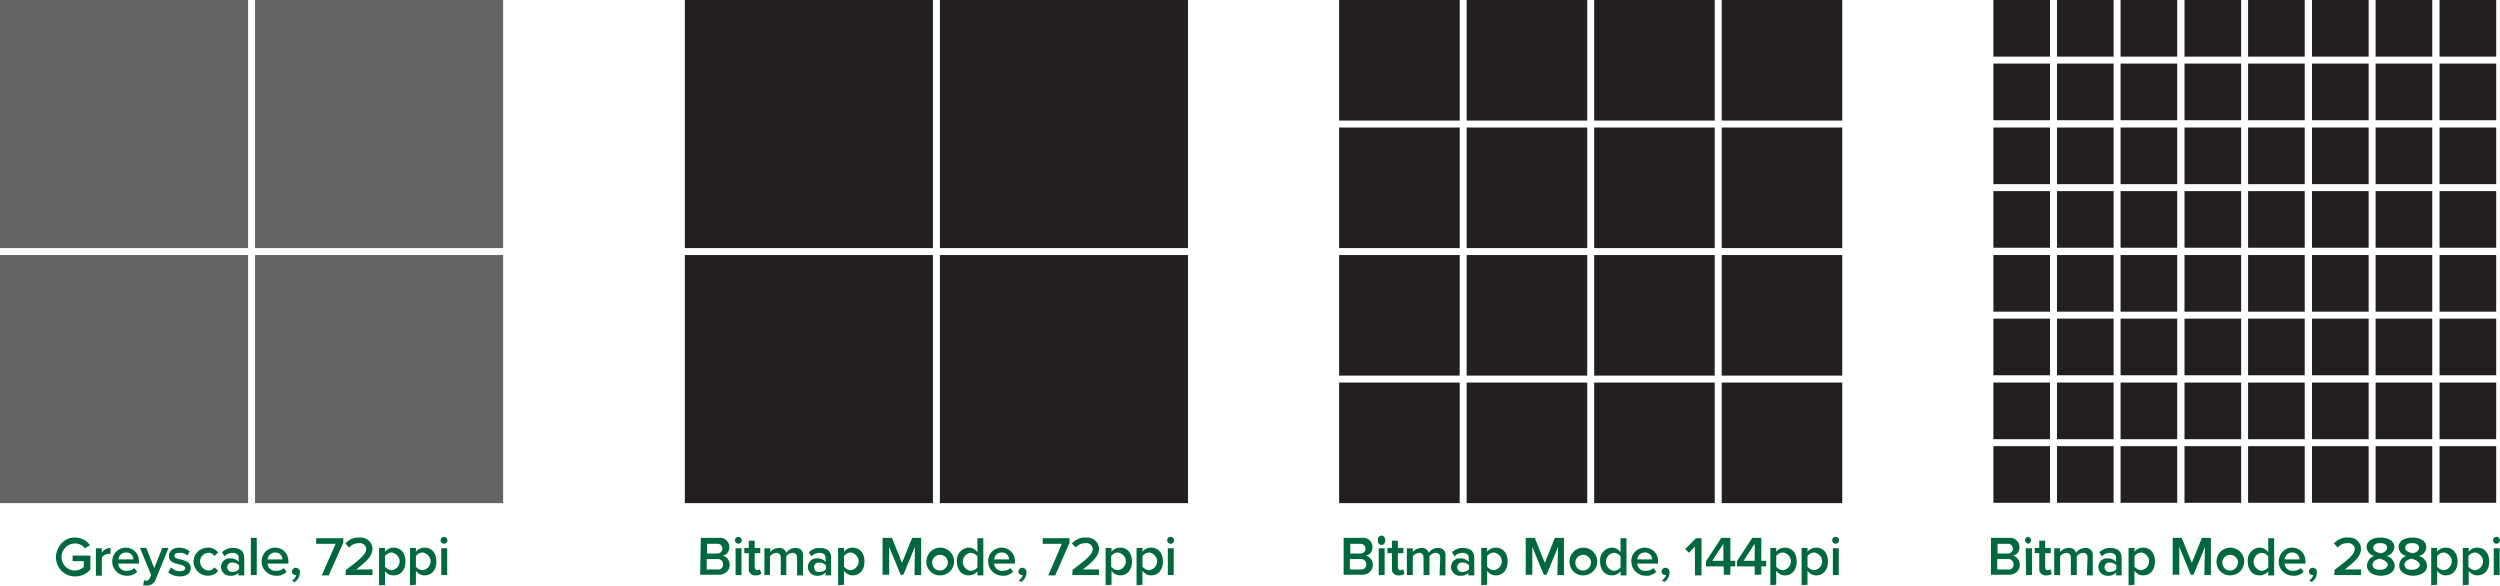 <?xml version="1.0" encoding="utf-8"?>
<!-- Generator: Adobe Illustrator 24.0.2, SVG Export Plug-In . SVG Version: 6.00 Build 0)  -->
<svg version="1.1" id="Layer_1" xmlns="http://www.w3.org/2000/svg" xmlns:xlink="http://www.w3.org/1999/xlink" x="0px" y="0px"
	 viewBox="0 0 719.5 168.6" style="enable-background:new 0 0 719.5 168.6;" xml:space="preserve">
<style type="text/css">
	.st0{fill:#00683F;}
	.st1{fill:#231F20;}
	.st2{fill:#636466;}
</style>
<path class="st0" d="M21.6,154.7c1.7,0,3.3,0.8,4.3,2.2l-1.5,0.9c-0.6-0.9-1.7-1.4-2.8-1.4c-2.1,0-3.9,1.7-3.9,3.9s1.7,3.9,3.9,3.9
	c0.9,0,1.8-0.4,2.5-1v-1.7h-3.2v-1.6H26v4c-1.1,1.3-2.7,2-4.4,2c-3.1,0-5.5-2.5-5.5-5.5S18.5,154.6,21.6,154.7L21.6,154.7
	L21.6,154.7z M27.6,157.8h1.7v1.2c0.6-0.8,1.5-1.3,2.5-1.3v1.7h-0.5c-0.8,0-1.5,0.4-2,1v5.3h-1.7V157.8z M36.2,157.6
	c2.1,0,3.8,1.7,3.8,3.8c0,0.1,0,0.3,0,0.4v0.4h-6c0.1,1.3,1.2,2.2,2.5,2.1c0.8,0,1.6-0.3,2.2-0.8l0.8,1.1c-0.9,0.8-2,1.2-3.1,1.1
	c-2.2,0-4.1-1.8-4.1-4C32.2,159.5,34,157.6,36.2,157.6L36.2,157.6z M34.1,161h4.3c0-1.1-0.9-2-2-2c-0.1,0-0.1,0-0.2,0
	C35.1,159,34.1,159.9,34.1,161z M42,167.1c0.5,0.1,0.9-0.2,1.1-0.7l0.4-0.9l-3.2-7.8h1.8l2.3,5.8l2.3-5.8h1.8l-3.7,9.1
	c-0.4,1.1-1.5,1.8-2.7,1.7c-0.3,0-0.6,0-0.9-0.1l0.3-1.5C41.5,167.1,41.7,167.1,42,167.1z M49.2,163.3c0.7,0.7,1.6,1.1,2.6,1.1
	c1,0,1.5-0.4,1.5-0.9s-0.8-0.9-1.8-1.1c-1.3-0.3-2.9-0.6-2.9-2.4c0-1.3,1.1-2.4,3-2.4c1.1,0,2.2,0.4,3,1.1l-0.7,1.2
	c-0.6-0.6-1.4-0.9-2.3-0.8c-0.9,0-1.4,0.3-1.4,0.9s0.8,0.8,1.7,1c1.3,0.3,3,0.7,3,2.5c0,1.4-1.1,2.4-3.2,2.4c-1.2,0-2.4-0.4-3.3-1.2
	L49.2,163.3z M59.9,157.6c1.1,0,2.2,0.5,2.9,1.4l-1.1,1c-0.4-0.6-1.1-1-1.8-0.9c-1.4,0.1-2.5,1.4-2.3,2.8c0.1,1.2,1.1,2.2,2.3,2.3
	c0.7,0,1.4-0.3,1.8-0.9l1.1,1c-0.7,0.9-1.8,1.4-3,1.4c-2.2,0-4.1-1.8-4.1-4.1S57.6,157.6,59.9,157.6L59.9,157.6z M68.8,164.7
	c-0.6,0.7-1.6,1.1-2.5,1c-1.4,0.1-2.6-1-2.7-2.4c0,0,0-0.1,0-0.1c0-1.4,1.1-2.5,2.4-2.5c0.1,0,0.2,0,0.2,0c0.9-0.1,1.9,0.3,2.5,1
	v-1.2c0-0.9-0.7-1.4-1.8-1.4c-0.9,0-1.7,0.4-2.3,1l-0.7-1.2c0.9-0.8,2-1.3,3.2-1.2c1.7,0,3.2,0.7,3.2,2.8v5.1h-1.7V164.7z
	 M68.8,162.7c-0.5-0.5-1.1-0.8-1.8-0.8c-0.8-0.1-1.5,0.4-1.6,1.1c-0.1,0.8,0.4,1.5,1.1,1.6c0.2,0,0.3,0,0.5,0c0.7,0,1.4-0.3,1.8-0.8
	V162.7z M72.2,154.8h1.7v10.7h-1.7V154.8z M79.2,157.6c2.1,0,3.8,1.7,3.8,3.8c0,0.1,0,0.3,0,0.4v0.4h-6c0.1,1.3,1.2,2.2,2.5,2.1
	c0.8,0,1.6-0.3,2.2-0.8l0.8,1.1c-0.9,0.8-2,1.2-3.1,1.1c-2.2,0-4.1-1.8-4.1-4C75.2,159.5,76.9,157.6,79.2,157.6L79.2,157.6z M77,161
	h4.3c0-1.1-0.9-2-2-2c-0.1,0-0.1,0-0.2,0C78.1,159,77.1,159.9,77,161z M84.1,167c0.6-0.3,1-0.9,1.2-1.5H85c-0.5,0-1-0.4-1-1
	c0,0,0,0,0,0c0-0.6,0.5-1.1,1.1-1.1c0.7,0,1.3,0.6,1.2,1.3c0,0,0,0.1,0,0.1c0,1.1-0.6,2.2-1.6,2.8L84.1,167z M96.6,156.5H91v-1.6
	h7.8v1.3l-4.2,9.4h-2L96.6,156.5z M99.6,164c4.1-3.1,5.8-4.5,5.8-6c0-0.9-0.8-1.7-1.8-1.7c-0.1,0-0.1,0-0.2,0
	c-1.1,0-2.2,0.4-2.9,1.3l-1.1-1.2c1-1.1,2.5-1.8,4-1.7c1.9-0.2,3.6,1.1,3.8,3c0,0.1,0,0.2,0,0.3c0,2-1.8,3.7-4.7,5.9h4.7v1.6h-7.7
	V164z M109.1,168.4v-10.7h1.7v1.1c0.6-0.8,1.5-1.2,2.5-1.2c2,0,3.4,1.5,3.4,4s-1.4,4-3.4,4c-1,0-1.9-0.4-2.5-1.2v4L109.1,168.4z
	 M112.8,159c-0.8,0-1.5,0.4-2,1v3.1c0.5,0.6,1.2,1,2,1c1.4-0.2,2.4-1.5,2.2-3C114.8,160.1,113.9,159.2,112.8,159z M118,168.4v-10.7
	h1.7v1.1c0.6-0.8,1.5-1.2,2.5-1.2c2,0,3.4,1.5,3.4,4s-1.4,4-3.4,4c-1,0-1.9-0.5-2.5-1.3v4L118,168.4z M121.7,159c-0.8,0-1.5,0.4-2,1
	v3.1c0.5,0.6,1.2,1,2,1c1.4-0.2,2.4-1.5,2.2-3C123.7,160.1,122.8,159.2,121.7,159z M126.8,155.5c0-0.6,0.5-1,1-1s1,0.5,1,1
	s-0.5,1-1,1S126.8,156,126.8,155.5L126.8,155.5z M127,157.8h1.7v7.7H127V157.8z M201.7,154.8h5.2c1.5-0.2,2.9,0.9,3,2.4
	c0,0.1,0,0.2,0,0.3c0,1.2-0.7,2.2-1.9,2.4c1.2,0.3,2,1.4,2,2.6c0.1,1.5-1.2,2.8-2.7,2.9c-0.1,0-0.3,0-0.4,0h-5.4L201.7,154.8z
	 M206.5,159.3c0.8,0,1.4-0.6,1.4-1.4c0-0.8-0.6-1.4-1.4-1.4c0,0,0,0,0,0h-3v2.8H206.5z M206.5,163.9c0.8,0.1,1.5-0.4,1.6-1.2
	c0-0.1,0-0.2,0-0.3c0-0.8-0.6-1.5-1.4-1.5c-0.1,0-0.1,0-0.2,0h-3.1v3L206.5,163.9z M211.5,155.5c0-0.6,0.5-1,1-1s1,0.5,1,1
	s-0.5,1-1,1S211.5,156,211.5,155.5L211.5,155.5z M211.7,157.8h1.7v7.7h-1.7V157.8z M215.5,163.7v-4.5h-1.3v-1.5h1.3v-2.1h1.7v2.1
	h1.6v1.5h-1.6v4c0,0.5,0.3,0.9,0.7,0.9c0.3,0,0.6-0.1,0.8-0.3l0.4,1.3c-0.4,0.4-1,0.5-1.6,0.5c-1,0.1-1.9-0.6-2-1.5
	C215.5,164,215.5,163.8,215.5,163.7L215.5,163.7z M229.4,160.5c0-0.8-0.4-1.4-1.3-1.4c-0.7,0-1.4,0.4-1.8,1v5.4h-1.6v-5
	c0-0.8-0.4-1.4-1.3-1.4c-0.7,0.1-1.4,0.4-1.8,1v5.4H220v-7.7h1.7v1.1c0.6-0.8,1.5-1.2,2.5-1.2c1-0.1,1.8,0.5,2.1,1.4
	c0.6-0.9,1.6-1.4,2.6-1.4c1.1-0.1,2.1,0.6,2.2,1.7c0,0.2,0,0.4,0,0.6v5.6h-1.7L229.4,160.5z M237.7,164.7c-0.6,0.7-1.6,1.1-2.5,1
	c-1.4,0.1-2.6-1-2.7-2.4c0,0,0-0.1,0-0.1c0-1.4,1.1-2.5,2.4-2.5c0.1,0,0.2,0,0.2,0c0.9-0.1,1.9,0.3,2.5,1v-1.2
	c0-0.9-0.7-1.4-1.8-1.4c-0.9,0-1.7,0.4-2.3,1l-0.7-1.2c0.9-0.8,2-1.3,3.2-1.2c1.7,0,3.2,0.7,3.2,2.8v5.1h-1.7L237.7,164.7z
	 M237.7,162.7c-0.5-0.5-1.1-0.8-1.8-0.8c-0.8-0.1-1.5,0.4-1.6,1.1c-0.1,0.8,0.4,1.5,1.1,1.6c0.2,0,0.3,0,0.5,0
	c0.7,0,1.4-0.3,1.8-0.8V162.7z M241.2,168.4v-10.7h1.7v1.1c0.6-0.8,1.5-1.2,2.5-1.2c2,0,3.4,1.5,3.4,4s-1.4,4-3.4,4
	c-1,0-1.9-0.5-2.5-1.3v4L241.2,168.4z M244.9,159c-0.8,0-1.5,0.4-2,1v3.1c0.5,0.6,1.2,1,2,1c1.4-0.2,2.4-1.5,2.2-3
	C246.9,160.1,246,159.2,244.9,159z M263.3,157.4l-3.3,8h-0.8l-3.3-8v8H254v-10.6h2.7l2.9,7.2l2.9-7.2h2.6v10.7h-1.9L263.3,157.4z
	 M266.6,161.6c0-2.2,1.8-4,4-4s4,1.8,4,4s-1.8,4-4,4c-2.1,0.1-3.9-1.6-4-3.7C266.6,161.8,266.6,161.7,266.6,161.6z M272.8,161.6
	c-0.2-1.2-1.3-2.1-2.6-1.9c-1.2,0.2-2.1,1.3-1.9,2.6c0.2,1.1,1.1,1.9,2.2,1.9c1.3,0,2.3-1.1,2.3-2.4
	C272.8,161.8,272.8,161.7,272.8,161.6L272.8,161.6z M281.3,164.4c-0.6,0.8-1.5,1.2-2.5,1.2c-2,0-3.4-1.5-3.4-4c-0.2-2,1.2-3.7,3.1-4
	c0.1,0,0.2,0,0.3,0c1,0,1.9,0.5,2.5,1.3v-4h1.7v10.7h-1.7V164.4z M281.3,160.1c-0.5-0.6-1.2-1-2-1c-1.4,0.2-2.4,1.5-2.2,3
	c0.2,1.1,1.1,2,2.2,2.2c0.8,0,1.5-0.4,2-1V160.1z M288.3,157.6c2.1,0,3.8,1.7,3.8,3.8c0,0.1,0,0.3,0,0.4v0.4h-6
	c0.1,1.3,1.2,2.2,2.5,2.1c0.8,0,1.6-0.3,2.2-0.8l0.8,1.1c-0.9,0.8-2,1.2-3.1,1.1c-2.2,0-4.1-1.8-4.1-4
	C284.2,159.5,286,157.6,288.3,157.6L288.3,157.6z M286.1,161h4.3c0-1.1-0.9-2-2-2c-0.1,0-0.1,0-0.2,0
	C287.1,159,286.2,159.9,286.1,161z M293.2,167c0.6-0.3,1-0.9,1.2-1.5h-0.3c-0.5,0-1-0.4-1-1c0,0,0,0,0,0c0-0.6,0.5-1.1,1.1-1.1
	c0.7,0,1.3,0.6,1.2,1.3c0,0,0,0.1,0,0.1c0,1.1-0.6,2.1-1.5,2.7L293.2,167z M305.6,156.5h-5.5v-1.6h7.7v1.3l-4.1,9.4h-2L305.6,156.5z
	 M308.7,164c4.1-3.1,5.8-4.5,5.8-6c0-0.9-0.8-1.7-1.8-1.7c-0.1,0-0.1,0-0.2,0c-1.1,0-2.2,0.4-2.9,1.3l-1.1-1.2c1-1.1,2.5-1.8,4-1.7
	c1.9-0.2,3.6,1.1,3.8,3c0,0.1,0,0.2,0,0.3c0,2-1.8,3.7-4.7,5.9h4.7v1.6h-7.7L308.7,164z M318.2,168.4v-10.7h1.7v1.1
	c0.6-0.8,1.5-1.2,2.5-1.2c2,0,3.4,1.5,3.4,4s-1.4,4-3.4,4c-1,0-1.9-0.5-2.5-1.3v4L318.2,168.4z M321.8,159c-0.8,0-1.5,0.4-2,1v3.1
	c0.5,0.6,1.2,1,2,1c1.4-0.2,2.4-1.5,2.2-3C323.8,160.1,322.9,159.2,321.8,159z M327.1,168.4v-10.7h1.7v1.1c0.6-0.8,1.5-1.2,2.5-1.2
	c2,0,3.4,1.5,3.4,4s-1.4,4-3.4,4c-1,0-1.9-0.5-2.5-1.3v4L327.1,168.4z M330.8,159c-0.8,0-1.5,0.4-2,1v3.1c0.5,0.6,1.2,1,2,1
	c1.4-0.2,2.4-1.5,2.2-3C332.8,160.1,331.9,159.2,330.8,159z M335.9,155.5c0-0.6,0.5-1,1-1l0,0c0.6,0,1,0.5,1,1c0,0.6-0.5,1-1,1
	C336.3,156.5,335.9,156,335.9,155.5z M336.1,157.8h1.7v7.7h-1.7V157.8z M386.8,154.8h5.2c1.5-0.2,2.9,0.9,3,2.4c0,0.1,0,0.2,0,0.3
	c0,1.2-0.7,2.2-1.9,2.4c1.2,0.3,2,1.4,2,2.6c0.1,1.5-1.2,2.8-2.7,2.9c-0.1,0-0.3,0-0.4,0h-5.3V154.8z M391.6,159.3
	c0.8,0,1.4-0.6,1.4-1.4c0-0.8-0.6-1.4-1.4-1.4c0,0,0,0,0,0h-3v2.8H391.6z M391.6,163.9c0.8,0.1,1.5-0.4,1.6-1.2c0-0.1,0-0.2,0-0.3
	c0-0.8-0.6-1.5-1.4-1.5c-0.1,0-0.1,0-0.2,0h-3.1v3L391.6,163.9z M396.6,155.5c-0.2-0.6,0.2-1.1,0.7-1.3c0.6-0.2,1.1,0.2,1.3,0.7
	c0.1,0.2,0.1,0.4,0,0.6c0.2,0.6-0.2,1.1-0.7,1.3c-0.6,0.2-1.1-0.2-1.3-0.7C396.5,155.8,396.5,155.6,396.6,155.5z M396.8,157.8h1.7
	v7.7h-1.7L396.8,157.8z M400.6,163.7v-4.5h-1.3v-1.5h1.3v-2.1h1.7v2.1h1.6v1.5h-1.6v4c0,0.5,0.3,0.9,0.7,0.9c0.3,0,0.6-0.1,0.8-0.3
	l0.4,1.3c-0.4,0.4-1,0.5-1.6,0.5c-1,0.1-1.9-0.6-2-1.5C400.6,164,400.6,163.8,400.6,163.7L400.6,163.7z M414.5,160.5
	c0-0.8-0.4-1.4-1.3-1.4c-0.7,0-1.4,0.4-1.8,1v5.4h-1.7v-5c0-0.8-0.4-1.4-1.3-1.4c-0.7,0.1-1.4,0.4-1.8,1v5.4h-1.7v-7.7h1.7v1.1
	c0.6-0.8,1.5-1.2,2.5-1.2c1-0.1,1.8,0.5,2.1,1.4c0.6-0.9,1.6-1.4,2.6-1.4c1.1-0.1,2.1,0.6,2.2,1.7c0,0.2,0,0.4,0,0.6v5.6h-1.7
	L414.5,160.5z M422.8,164.7c-0.6,0.7-1.6,1.1-2.5,1c-1.4,0.1-2.6-1-2.7-2.4c0,0,0-0.1,0-0.1c0-1.4,1.1-2.5,2.4-2.5
	c0.1,0,0.2,0,0.2,0c0.9-0.1,1.9,0.3,2.5,1v-1.2c0-0.9-0.7-1.4-1.8-1.4c-0.9,0-1.7,0.4-2.3,1l-0.7-1.2c0.9-0.8,2-1.3,3.2-1.2
	c1.7,0,3.2,0.7,3.2,2.8v5.1h-1.7V164.7z M422.8,162.7c-0.5-0.5-1.1-0.8-1.8-0.8c-0.8-0.1-1.5,0.4-1.6,1.1c-0.1,0.8,0.4,1.5,1.1,1.6
	c0.2,0,0.3,0,0.5,0c0.7,0,1.4-0.3,1.8-0.8V162.7z M426.3,168.4v-10.7h1.7v1.1c0.6-0.8,1.5-1.2,2.5-1.2c2,0,3.4,1.5,3.4,4
	s-1.4,4-3.4,4c-1,0-1.9-0.5-2.5-1.3v4L426.3,168.4z M430,159c-0.8,0-1.5,0.4-2,1v3.1c0.5,0.6,1.2,1,2,1c1.4-0.2,2.4-1.5,2.2-3
	C432,160.1,431.1,159.2,430,159z M448.4,157.4l-3.3,8h-0.8l-3.3-8v8h-1.9v-10.6h2.6l2.9,7.2l2.9-7.2h2.6v10.7h-1.9L448.4,157.4z
	 M451.7,161.6c0-2.2,1.8-4,4-4s4,1.8,4,4s-1.8,4-4,4c-2.1,0.1-3.9-1.6-4-3.7C451.7,161.8,451.7,161.7,451.7,161.6z M457.9,161.6
	c-0.2-1.2-1.3-2.1-2.6-1.9c-1.2,0.2-2.1,1.3-1.9,2.6c0.2,1.1,1.1,1.9,2.2,1.9c1.3,0,2.3-1.1,2.3-2.4
	C457.9,161.8,457.9,161.7,457.9,161.6z M466.4,164.4c-0.6,0.8-1.5,1.2-2.5,1.2c-2,0-3.4-1.5-3.4-4c-0.2-2,1.2-3.7,3.1-4
	c0.1,0,0.2,0,0.3,0c1,0,1.9,0.5,2.5,1.3v-4h1.7v10.7h-1.7V164.4z M466.4,160.1c-0.5-0.6-1.2-1-2-1c-1.4,0.2-2.4,1.5-2.2,3
	c0.2,1.1,1.1,2,2.2,2.2c0.8,0,1.5-0.4,2-1V160.1z M473.4,157.6c2.1,0,3.8,1.7,3.8,3.8c0,0.1,0,0.3,0,0.4v0.4h-6
	c0.1,1.3,1.2,2.2,2.5,2.1c0.8,0,1.6-0.3,2.2-0.8l0.8,1.1c-0.9,0.8-2,1.2-3.1,1.1c-2.2,0-4.1-1.8-4.1-4
	C469.3,159.5,471.1,157.6,473.4,157.6L473.4,157.6z M471.2,161h4.3c0-1.1-0.9-2-2-2c-0.1,0-0.1,0-0.2,0
	C472.2,159,471.3,159.9,471.2,161z M478.3,167c0.6-0.3,1-0.9,1.2-1.5h-0.3c-0.5,0-1-0.4-1-1c0,0,0,0,0,0c0-0.6,0.5-1.1,1.1-1.1
	c0.7,0,1.3,0.6,1.2,1.3c0,0,0,0.1,0,0.1c0,1.1-0.6,2.1-1.5,2.7L478.3,167z M487.8,157.3l-1.7,1.8l-1.1-1.1l3.1-3.1h1.6v10.7h-1.9
	L487.8,157.3z M496.1,163H491v-1.5l4.4-6.7h2.6v6.6h1.4v1.6h-1.4v2.4h-1.9V163z M492.8,161.4h3.2v-4.9L492.8,161.4z M505,163h-5.1
	v-1.5l4.4-6.7h2.6v6.6h1.4v1.6h-1.4v2.4H505V163z M501.8,161.4h3.2v-4.9L501.8,161.4z M509.5,168.4v-10.7h1.7v1.1
	c0.6-0.8,1.5-1.2,2.5-1.2c2,0,3.4,1.5,3.4,4s-1.4,4-3.4,4c-1,0-1.9-0.5-2.5-1.3v4L509.5,168.4z M513.2,159c-0.8,0-1.5,0.4-2,1v3.1
	c0.5,0.6,1.2,1,2,1c1.4-0.2,2.4-1.5,2.2-3C515.2,160.1,514.3,159.2,513.2,159z M518.5,168.4v-10.7h1.7v1.1c0.6-0.8,1.5-1.2,2.5-1.2
	c2,0,3.4,1.5,3.4,4s-1.4,4-3.4,4c-1,0-1.9-0.5-2.5-1.3v4L518.5,168.4z M522.2,159c-0.8,0-1.5,0.4-2,1v3.1c0.5,0.6,1.2,1,2,1
	c1.4-0.2,2.4-1.5,2.2-3C524.2,160.1,523.3,159.2,522.2,159z M527.3,155.5c0-0.6,0.5-1,1-1c0.6,0,1,0.5,1,1s-0.5,1-1,1
	C527.7,156.5,527.3,156,527.3,155.5C527.3,155.5,527.3,155.5,527.3,155.5z M527.5,157.8h1.7v7.7h-1.7V157.8z M573,154.8h5.2
	c1.5-0.2,2.9,0.9,3,2.4c0,0.1,0,0.2,0,0.3c0,1.2-0.7,2.2-1.9,2.4c1.2,0.3,2,1.4,2,2.6c0.1,1.5-1.2,2.8-2.7,2.9c-0.1,0-0.3,0-0.4,0
	H573L573,154.8z M577.9,159.3c0.8,0,1.4-0.6,1.4-1.4c0-0.8-0.6-1.4-1.4-1.4c0,0,0,0,0,0h-3v2.8H577.9z M577.9,163.9
	c0.8,0.1,1.5-0.4,1.6-1.2c0-0.1,0-0.2,0-0.3c0-0.8-0.6-1.5-1.4-1.5c-0.1,0-0.1,0-0.2,0h-3.1v3L577.9,163.9z M582.8,155.5
	c0-0.6,0.5-1,1-1c0.6,0.2,0.9,0.7,0.7,1.3c-0.1,0.3-0.4,0.6-0.7,0.7C583.3,156.4,582.8,156,582.8,155.5z M583,157.8h1.8v7.7h-1.7
	L583,157.8z M586.9,163.7v-4.5h-1.3v-1.5h1.3v-2.1h1.7v2.1h1.6v1.5h-1.6v4c0,0.5,0.3,0.9,0.7,0.9c0.3,0,0.6-0.1,0.8-0.3l0.4,1.3
	c-0.4,0.4-1,0.5-1.6,0.5c-1,0.1-1.9-0.6-2-1.5C586.9,164,586.9,163.8,586.9,163.7L586.9,163.7z M600.8,160.5c0-0.8-0.4-1.4-1.3-1.4
	c-0.7,0-1.4,0.4-1.8,1v5.4H596v-5c0-0.8-0.4-1.4-1.3-1.4c-0.7,0.1-1.4,0.4-1.8,1v5.4h-1.7v-7.7h1.7v1.1c0.6-0.8,1.5-1.2,2.5-1.2
	c1-0.1,1.8,0.5,2.1,1.4c0.6-0.9,1.6-1.4,2.6-1.4c1.1-0.1,2.1,0.6,2.2,1.7c0,0.2,0,0.4,0,0.6v5.6h-1.7L600.8,160.5z M609.1,164.7
	c-0.6,0.7-1.6,1.1-2.5,1c-1.4,0.1-2.6-1-2.7-2.4c0,0,0-0.1,0-0.1c0-1.4,1.1-2.5,2.4-2.5c0.1,0,0.2,0,0.2,0c0.9-0.1,1.9,0.3,2.5,1
	v-1.2c0-0.9-0.7-1.4-1.8-1.4c-0.9,0-1.7,0.4-2.3,1l-0.7-1.2c0.9-0.8,2-1.3,3.2-1.2c1.7,0,3.2,0.7,3.2,2.8v5.1h-1.7L609.1,164.7z
	 M609.1,162.7c-0.5-0.5-1.1-0.8-1.8-0.8c-0.8-0.1-1.5,0.4-1.6,1.1c-0.1,0.8,0.4,1.5,1.1,1.6c0.2,0,0.3,0,0.5,0
	c0.7,0,1.4-0.3,1.8-0.8V162.7z M612.6,168.4v-10.7h1.7v1.1c0.6-0.8,1.5-1.2,2.5-1.2c2,0,3.4,1.5,3.4,4s-1.4,4-3.4,4
	c-1,0-1.9-0.5-2.5-1.3v4L612.6,168.4z M616.3,159c-0.8,0-1.5,0.4-2,1v3.1c0.5,0.6,1.2,1,2,1c1.4-0.2,2.4-1.5,2.2-3
	C618.3,160.1,617.4,159.2,616.3,159z M634.6,157.4l-3.3,8h-0.8l-3.3-8v8h-1.9v-10.6h2.6l2.9,7.2l2.9-7.2h2.6v10.7h-1.9L634.6,157.4z
	 M637.9,161.6c0-2.2,1.8-4,4-4s4,1.8,4,4s-1.8,4-4,4c-2.1,0.1-3.9-1.6-4-3.7C637.9,161.8,637.9,161.7,637.9,161.6z M644.1,161.6
	c-0.2-1.2-1.3-2.1-2.6-1.9c-1.2,0.2-2.1,1.3-1.9,2.6c0.2,1.1,1.1,1.9,2.2,1.9c1.3,0,2.3-1.1,2.3-2.4
	C644.2,161.8,644.1,161.7,644.1,161.6z M652.8,164.4c-0.6,0.8-1.5,1.2-2.5,1.2c-2,0-3.4-1.5-3.4-4c-0.2-2,1.2-3.7,3.1-4
	c0.1,0,0.2,0,0.3,0c1,0,1.9,0.5,2.5,1.3v-4h1.7v10.7h-1.7L652.8,164.4z M652.8,160.1c-0.5-0.6-1.2-1-2-1c-1.4,0.2-2.4,1.5-2.2,3
	c0.2,1.1,1.1,2,2.2,2.2c0.8,0,1.5-0.4,2-1V160.1z M659.7,157.6c2.1,0,3.8,1.7,3.8,3.8c0,0.1,0,0.3,0,0.4v0.4h-6
	c0.1,1.3,1.2,2.2,2.5,2.1c0.8,0,1.6-0.3,2.2-0.8l0.8,1.1c-0.9,0.8-2,1.2-3.1,1.1c-2.2,0-4.1-1.8-4.1-4S657.4,157.6,659.7,157.6
	L659.7,157.6z M657.5,161h4.3c0-1.1-0.9-2-2-2c-0.1,0-0.1,0-0.2,0C658.5,159,657.6,159.9,657.5,161L657.5,161z M664.6,167
	c0.6-0.3,1-0.9,1.2-1.5h-0.3c-0.5,0-1-0.4-1-1c0,0,0,0,0,0c0-0.6,0.5-1.1,1.1-1.1c0.7,0,1.3,0.6,1.2,1.3c0,0,0,0.1,0,0.1
	c0,1.1-0.6,2.1-1.5,2.7L664.6,167z M671.9,164c4.1-3.1,5.8-4.5,5.8-6c0-0.9-0.8-1.7-1.8-1.7c-0.1,0-0.1,0-0.2,0
	c-1.1,0-2.2,0.4-2.9,1.3l-1.1-1.2c1-1.1,2.5-1.8,4-1.7c1.9-0.2,3.6,1.1,3.8,3c0,0.1,0,0.2,0,0.3c0,2-1.8,3.7-4.7,5.9h4.7v1.6h-7.7
	L671.9,164z M683.3,160c-1.2-0.2-2.1-1.3-2.2-2.5c0-2,2-2.8,4-2.8s4,0.8,4,2.8c-0.1,1.3-1.1,2.3-2.3,2.5c1.3,0.3,2.3,1.4,2.4,2.8
	c0,2-2,2.9-4,2.9s-4-1-4-2.9C681.3,161.5,682.1,160.4,683.3,160z M685,160.8c-0.7,0-2.2,0.6-2.2,1.7s1,1.5,2.2,1.5s2.2-0.6,2.2-1.5
	S685.7,161,685,160.8z M685,156.3c-1.2,0-2,0.5-2,1.4s1.4,1.4,2,1.5s2-0.5,2-1.5S686.2,156.3,685,156.3z M692.5,160
	c-1.2-0.2-2.1-1.3-2.2-2.5c0-2,2-2.8,4-2.8s4,0.8,4,2.8c-0.1,1.3-1,2.3-2.2,2.5c1.3,0.3,2.3,1.4,2.4,2.8c0,2-2,2.9-4,2.9s-4-1-4-2.9
	C690.5,161.5,691.3,160.4,692.5,160L692.5,160z M694.2,160.8c-0.7,0-2.2,0.6-2.2,1.7s1,1.5,2.2,1.5s2.2-0.6,2.2-1.5
	S694.8,161,694.2,160.8z M694.2,156.3c-1.2,0-2,0.5-2,1.4s1.4,1.4,2,1.5s2-0.5,2-1.5S695.4,156.3,694.2,156.3z M699.7,168.4v-10.7
	h1.7v1.1c0.6-0.8,1.5-1.2,2.5-1.2c2,0,3.4,1.5,3.4,4s-1.4,4-3.4,4c-1,0-1.9-0.5-2.5-1.3v4L699.7,168.4z M703.4,159
	c-0.8,0-1.5,0.4-2,1v3.1c0.5,0.6,1.2,1,2,1c1.4-0.2,2.4-1.5,2.2-3C705.4,160.1,704.5,159.2,703.4,159z M708.8,168.4v-10.7h1.7v1.1
	c0.6-0.8,1.5-1.2,2.5-1.2c2,0,3.4,1.5,3.4,4s-1.4,4-3.4,4c-1,0-1.9-0.5-2.5-1.3v4L708.8,168.4z M712.4,159c-0.8,0-1.5,0.4-2,1v3.1
	c0.5,0.6,1.2,1,2,1c1.4-0.2,2.4-1.5,2.2-3C714.4,160.1,713.5,159.2,712.4,159z M717.5,155.5c0-0.6,0.5-1,1-1c0.6,0,1,0.5,1,1
	s-0.5,1-1,1l0,0C717.9,156.5,717.5,156,717.5,155.5z M717.7,157.8h1.7v7.7h-1.7V157.8z"/>
<path class="st1" d="M197.1,0h71.4v71.4h-71.4L197.1,0z M270.5,0h71.4v71.4h-71.4V0z M197.1,73.4h71.4v71.4h-71.4V73.4z M270.5,73.4
	h71.4v71.4h-71.4V73.4z M385.4,0h34.7v34.7h-34.7V0z M422.1,0h34.7v34.7h-34.7L422.1,0z M458.8,0h34.7v34.7h-34.7V0z M495.5,0h34.7
	v34.7h-34.7L495.5,0z M385.4,36.7h34.7v34.7h-34.7V36.7z M422.1,36.7h34.7v34.7h-34.7L422.1,36.7z M458.8,36.7h34.7v34.7h-34.7V36.7
	z M495.5,36.7h34.7v34.7h-34.7L495.5,36.7z M385.4,73.4h34.7v34.7h-34.7V73.4z M422.1,73.4h34.7v34.7h-34.7L422.1,73.4z M458.8,73.4
	h34.7v34.7h-34.7V73.4z M495.5,73.4h34.7v34.7h-34.7L495.5,73.4z M385.4,110.1h34.7v34.7h-34.7V110.1z M422.1,110.1h34.7v34.7h-34.7
	L422.1,110.1z M458.8,110.1h34.7v34.7h-34.7V110.1z M495.5,110.1h34.7v34.7h-34.7L495.5,110.1z M573.6,0H590v16.3h-16.3V0z M592,0
	h16.3v16.3H592V0z M610.3,0h16.3v16.3h-16.3V0z M628.7,0H645v16.3h-16.3V0z M647,0h16.3v16.3H647V0z M665.4,0h16.3v16.3h-16.3V0z
	 M683.7,0H700v16.3h-16.3V0z M702.1,0h16.3v16.3h-16.3V0z M573.6,18.3H590v16.3h-16.3V18.3z M592,18.3h16.3v16.3H592V18.3z
	 M610.3,18.3h16.3v16.3h-16.3V18.3z M628.7,18.3H645v16.3h-16.3V18.3z M647,18.3h16.3v16.3H647V18.3z M665.4,18.3h16.3v16.3h-16.3
	V18.3z M683.7,18.3H700v16.3h-16.3V18.3z M702.1,18.3h16.3v16.3h-16.3V18.3z M573.6,36.7H590V53h-16.3V36.7z M592,36.7h16.3V53H592
	V36.7z M610.3,36.7h16.3V53h-16.3V36.7z M628.7,36.7H645V53h-16.3V36.7z M647,36.7h16.3V53H647V36.7z M665.4,36.7h16.3V53h-16.3
	V36.7z M683.7,36.7H700V53h-16.3V36.7z M702.1,36.7h16.3V53h-16.3V36.7z M573.6,55H590v16.3h-16.3V55z M592,55h16.3v16.3H592V55z
	 M610.3,55h16.3v16.3h-16.3V55z M628.7,55H645v16.3h-16.3V55z M647,55h16.3v16.3H647V55z M665.4,55h16.3v16.3h-16.3V55z M683.7,55
	H700v16.3h-16.3V55z M702.1,55h16.3v16.3h-16.3V55z M573.6,73.4H590v16.3h-16.3V73.4z M592,73.4h16.3v16.3H592V73.4z M610.3,73.4
	h16.3v16.3h-16.3V73.4z M628.7,73.4H645v16.3h-16.3V73.4z M647,73.4h16.3v16.3H647V73.4z M665.4,73.4h16.3v16.3h-16.3V73.4z
	 M683.7,73.4H700v16.3h-16.3V73.4z M702.1,73.4h16.3v16.3h-16.3V73.4z M573.6,91.7H590v16.3h-16.3V91.7z M592,91.7h16.3v16.3H592
	V91.7z M610.3,91.7h16.3v16.3h-16.3V91.7z M628.7,91.7H645v16.3h-16.3V91.7z M647,91.7h16.3v16.3H647V91.7z M665.4,91.7h16.3v16.3
	h-16.3V91.7z M683.7,91.7H700v16.3h-16.3V91.7z M702.1,91.7h16.3v16.3h-16.3V91.7z M573.6,110.1H590v16.3h-16.3V110.1z M592,110.1
	h16.3v16.3H592V110.1z M610.3,110.1h16.3v16.3h-16.3V110.1z M628.7,110.1H645v16.3h-16.3V110.1z M647,110.1h16.3v16.3H647V110.1z
	 M665.4,110.1h16.3v16.3h-16.3V110.1z M683.7,110.1H700v16.3h-16.3V110.1z M702.1,110.1h16.3v16.3h-16.3V110.1z M573.6,128.4H590
	v16.3h-16.3V128.4z M592,128.4h16.3v16.3H592V128.4z M610.3,128.4h16.3v16.3h-16.3V128.4z M628.7,128.4H645v16.3h-16.3V128.4z
	 M647,128.4h16.3v16.3H647V128.4z M665.4,128.4h16.3v16.3h-16.3V128.4z M683.7,128.4H700v16.3h-16.3V128.4z M702.1,128.4h16.3v16.3
	h-16.3V128.4z"/>
<path class="st2" d="M0,0h71.4v71.4H0V0z M73.4,0h71.4v71.4H73.4V0z M0,73.4h71.4v71.4H0V73.4z M73.4,73.4h71.4v71.4H73.4V73.4z"/>
</svg>
